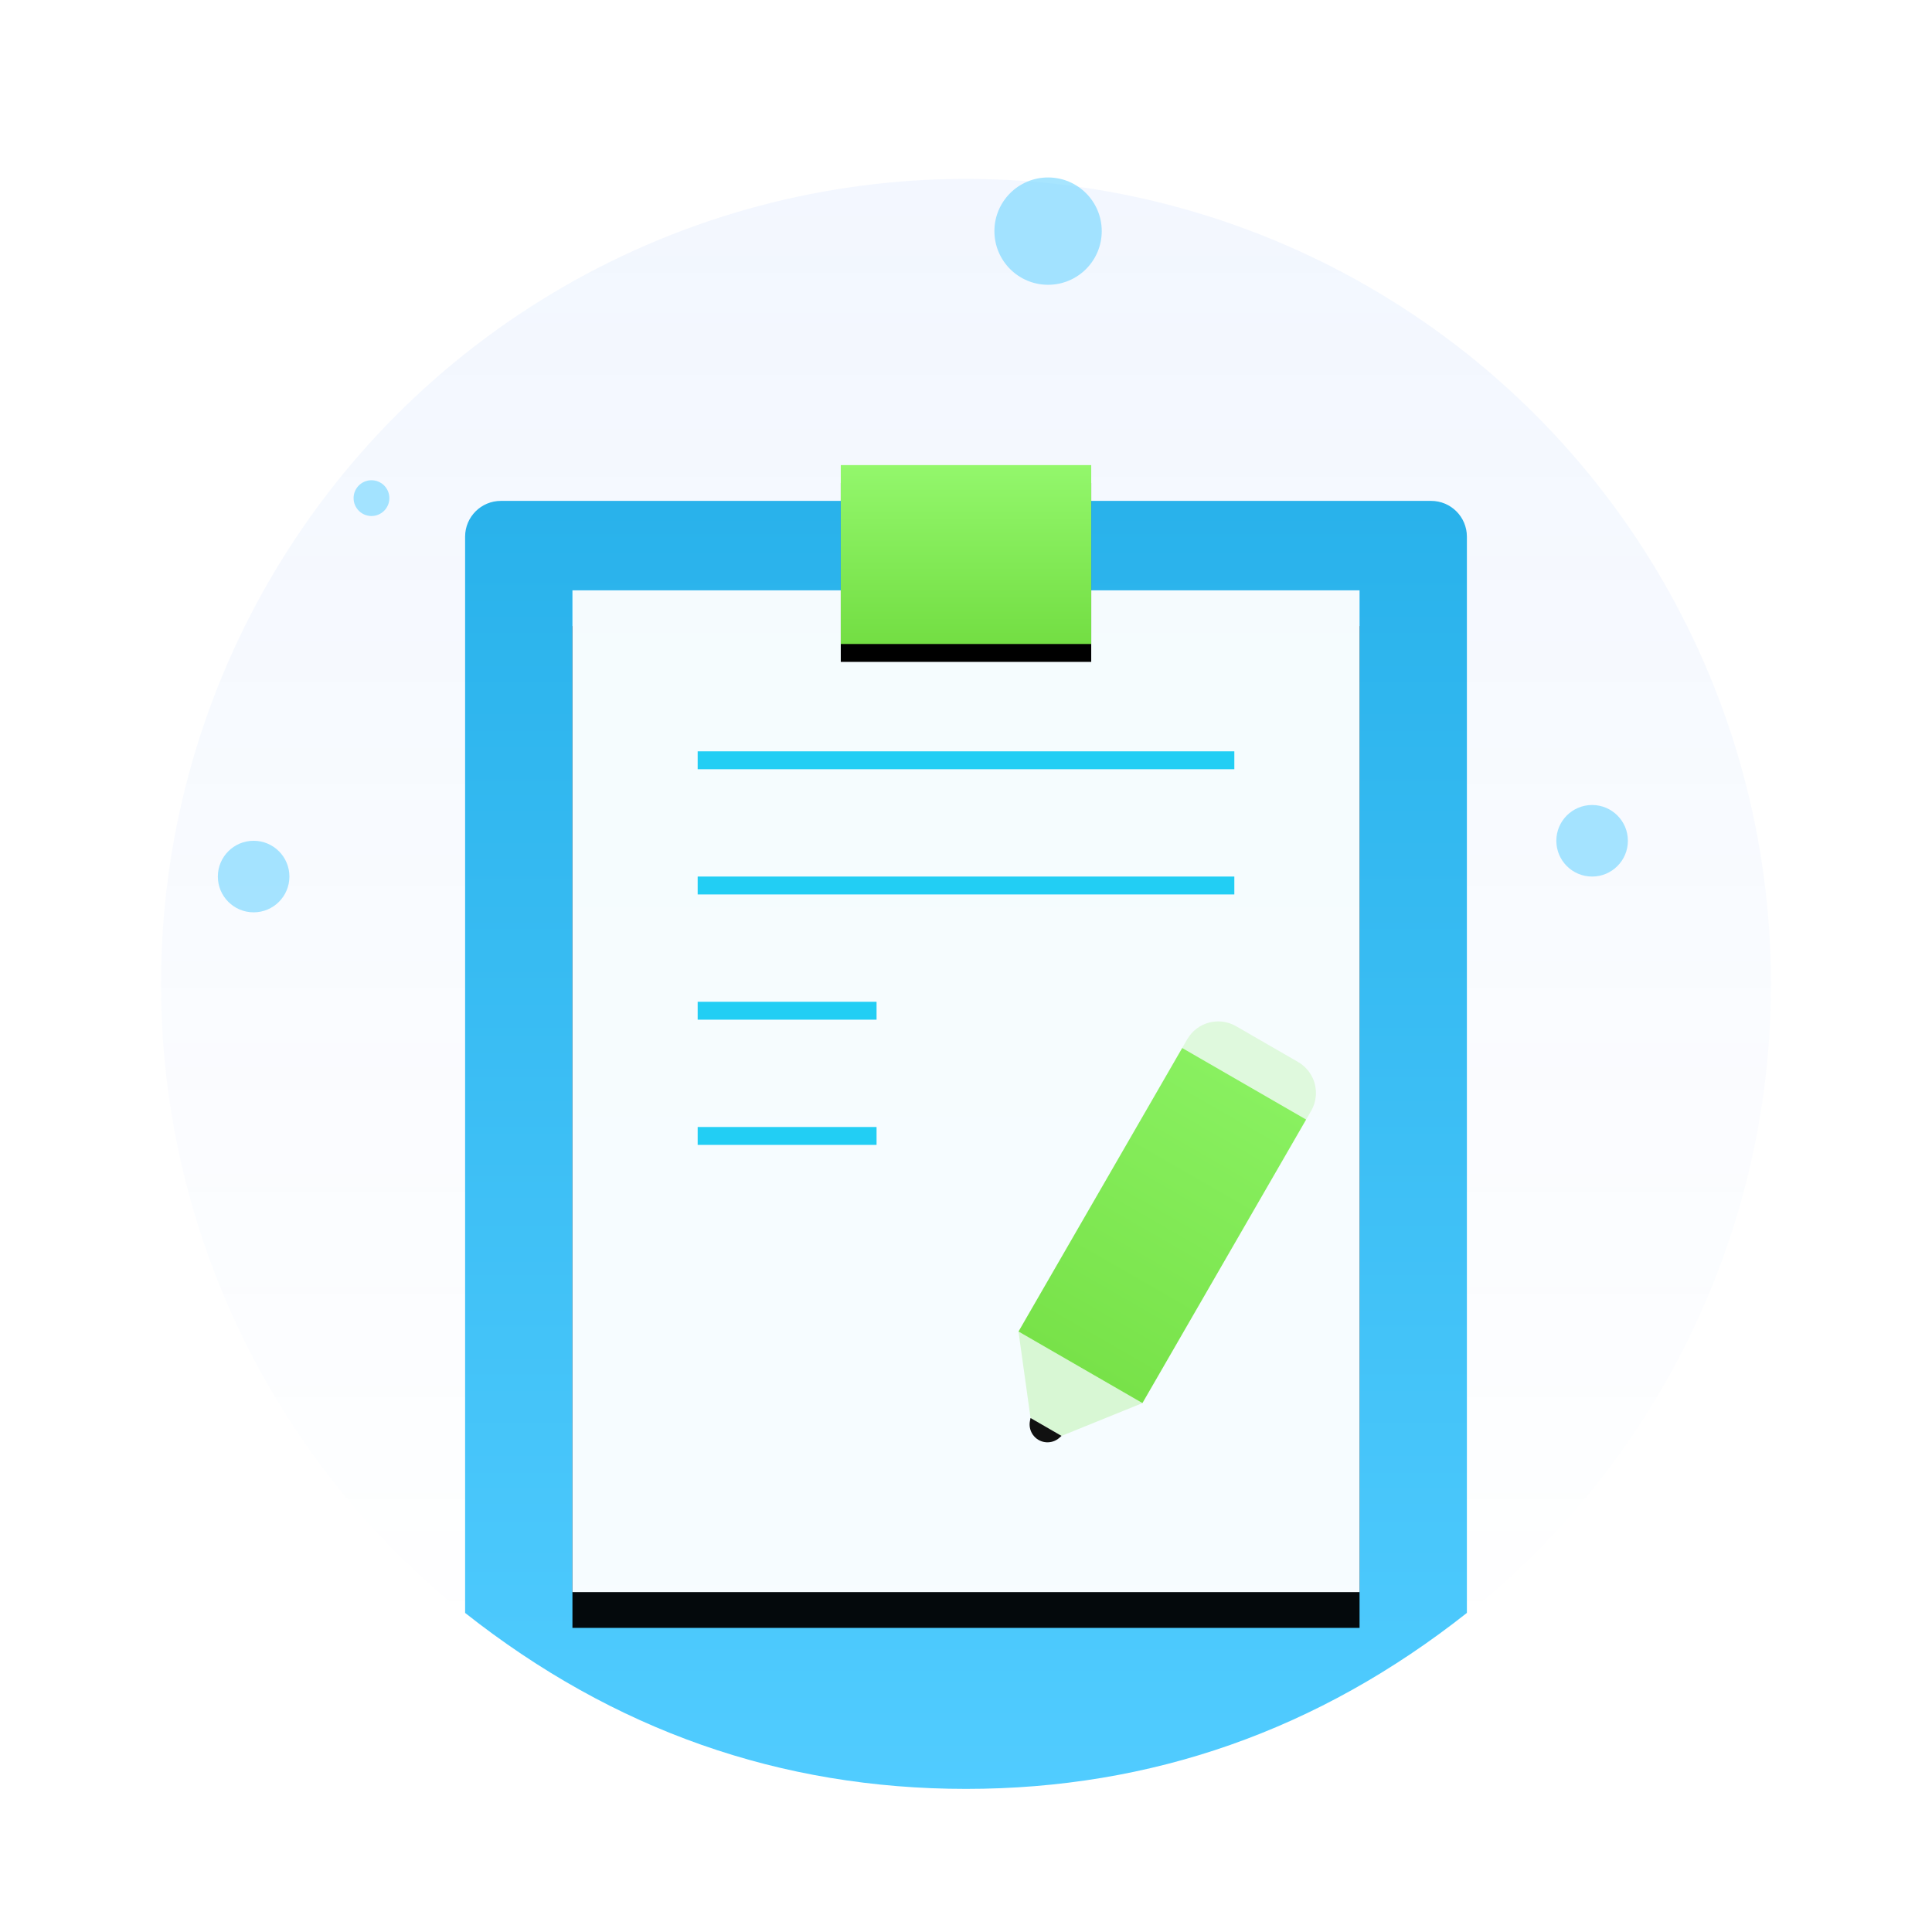 <?xml version="1.0" encoding="UTF-8"?>
<svg width="108px" height="108px" viewBox="0 0 108 108" version="1.1" xmlns="http://www.w3.org/2000/svg" xmlns:xlink="http://www.w3.org/1999/xlink">
    <!-- Generator: Sketch 52.5 (67469) - http://www.bohemiancoding.com/sketch -->
    <title>分组 67</title>
    <desc>Created with Sketch.</desc>
    <defs>
        <linearGradient x1="50%" y1="0%" x2="50%" y2="90.92%" id="linearGradient-1">
            <stop stop-color="#1C6BF5" stop-opacity="0.057" offset="0%"></stop>
            <stop stop-color="#1C6BF5" stop-opacity="0" offset="100%"></stop>
        </linearGradient>
        <circle id="path-2" cx="45" cy="46" r="45"></circle>
        <linearGradient x1="50%" y1="100%" x2="50%" y2="-14.193%" id="linearGradient-4">
            <stop stop-color="#51CCFF" offset="0%"></stop>
            <stop stop-color="#23AEE8" offset="100%"></stop>
        </linearGradient>
        <rect id="path-5" x="6" y="7" width="44" height="56"></rect>
        <filter x="-22.7%" y="-14.3%" width="145.5%" height="135.7%" filterUnits="objectBoundingBox" id="filter-6">
            <feOffset dx="0" dy="2" in="SourceAlpha" result="shadowOffsetOuter1"></feOffset>
            <feGaussianBlur stdDeviation="3" in="shadowOffsetOuter1" result="shadowBlurOuter1"></feGaussianBlur>
            <feColorMatrix values="0 0 0 0 0.362   0 0 0 0 0.789   0 0 0 0 0.967  0 0 0 1 0" type="matrix" in="shadowBlurOuter1"></feColorMatrix>
        </filter>
        <linearGradient x1="50%" y1="0%" x2="50%" y2="100%" id="linearGradient-7">
            <stop stop-color="#93F76C" offset="0%"></stop>
            <stop stop-color="#73DE43" offset="100%"></stop>
        </linearGradient>
        <rect id="path-8" x="21" y="0" width="14" height="10"></rect>
        <filter x="-25.0%" y="-25.0%" width="150.0%" height="170.0%" filterUnits="objectBoundingBox" id="filter-9">
            <feOffset dx="0" dy="1" in="SourceAlpha" result="shadowOffsetOuter1"></feOffset>
            <feGaussianBlur stdDeviation="1" in="shadowOffsetOuter1" result="shadowBlurOuter1"></feGaussianBlur>
            <feColorMatrix values="0 0 0 0 0.539   0 0 0 0 0.907   0 0 0 0 0.157  0 0 0 0.379 0" type="matrix" in="shadowBlurOuter1"></feColorMatrix>
        </filter>
        <linearGradient x1="50%" y1="0%" x2="50%" y2="100%" id="linearGradient-10">
            <stop stop-color="#FBC715" offset="0%"></stop>
            <stop stop-color="#FFDF66" offset="100%"></stop>
        </linearGradient>
        <filter x="-100.0%" y="-30.8%" width="300.0%" height="161.5%" filterUnits="objectBoundingBox" id="filter-11">
            <feOffset dx="1" dy="1" in="SourceAlpha" result="shadowOffsetOuter1"></feOffset>
            <feGaussianBlur stdDeviation="1.5" in="shadowOffsetOuter1" result="shadowBlurOuter1"></feGaussianBlur>
            <feColorMatrix values="0 0 0 0 0.498   0 0 0 0 0.91   0 0 0 0 0.325  0 0 0 0.317 0" type="matrix" in="shadowBlurOuter1" result="shadowMatrixOuter1"></feColorMatrix>
            <feMerge>
                <feMergeNode in="shadowMatrixOuter1"></feMergeNode>
                <feMergeNode in="SourceGraphic"></feMergeNode>
            </feMerge>
        </filter>
        <linearGradient x1="50%" y1="0%" x2="50%" y2="100%" id="linearGradient-12">
            <stop stop-color="#89F060" offset="0%"></stop>
            <stop stop-color="#78E249" offset="100%"></stop>
        </linearGradient>
    </defs>
    <g id="Page-1" stroke="none" stroke-width="1" fill="none" fill-rule="evenodd">
        <g id="个人中心" transform="translate(-591, -1228)">
            <g id="分组-43" transform="translate(30, 1136)">
                <g id="分组-12" transform="translate(30, 92)">
                    <g id="矩形" transform="translate(197, 0)">
                        <g id="分组-67" transform="translate(334, 0)">
                            <rect id="矩形" fill="#FFFFFF" fill-rule="nonzero" x="0" y="0" width="108" height="108"></rect>
                            <g id="分组-66" transform="translate(9, 9)">
                                <mask id="mask-3" fill="white">
                                    <use xlink:href="#path-2"></use>
                                </mask>
                                <use id="Mask" fill="url(#linearGradient-1)" fill-rule="nonzero" xlink:href="#path-2"></use>
                                <g id="分组-35" transform="translate(17, 17)" fill-rule="nonzero">
                                    <path d="M2,2 L54,2 C55.105,2 56,2.895 56,4 C56,4 56,4 56,4 L56,64.163 C47.701,70.721 38.367,74 28,74 C17.633,74 8.299,70.721 -9.09494702e-13,64.163 L-9.09494702e-13,4 C-9.09629973e-13,2.895 0.895,2 2,2 Z" id="矩形" fill="url(#linearGradient-4)"></path>
                                    <g id="矩形" opacity="0.95">
                                        <use fill="black" fill-opacity="1" filter="url(#filter-6)" xlink:href="#path-5"></use>
                                        <use fill="#FFFFFF" xlink:href="#path-5"></use>
                                    </g>
                                    <g id="矩形">
                                        <use fill="black" fill-opacity="1" filter="url(#filter-9)" xlink:href="#path-8"></use>
                                        <use fill="url(#linearGradient-7)" xlink:href="#path-8"></use>
                                    </g>
                                    <polygon id="路径-6" fill="#22CEF4" points="13 17 13 16 43 16 43 17"></polygon>
                                    <polygon id="路径-6" fill="#22CEF4" points="13 24 13 23 43 23 43 24"></polygon>
                                    <polygon id="路径-6" fill="#22CEF4" points="13 31 13 30 23 30 23 31"></polygon>
                                    <polygon id="路径-6" fill="#22CEF4" points="13 38 13 37 23 37 23 38"></polygon>
                                </g>
                                <g id="分组-3" filter="url(#filter-11)" transform="translate(54.964, 59.258) rotate(-330) translate(-54.964, -59.258) translate(50.964, 46.258)" fill-rule="nonzero">
                                    <path d="M2,4.54747351e-13 L6,4.54747351e-13 C7.105,4.54544445e-13 8,0.895 8,2 L8,2.56 L-9.09494702e-13,2.56 L-9.09494702e-13,2 C-9.09629973e-13,0.895 0.895,4.54950257e-13 2,4.54747351e-13 Z" id="矩形" fill-opacity="0.2" fill="#84EC5A"></path>
                                    <polygon id="矩形" fill="#D8F7D4" points="-1.8189894e-12 20.864 8 20.864 5 24.712 3 24.712"></polygon>
                                    <rect id="矩形" fill="url(#linearGradient-12)" x="-5.45696821e-12" y="2.56" width="8" height="18.303"></rect>
                                    <path d="M3,24.712 L5,24.712 L4.949,24.866 C4.774,25.39 4.208,25.673 3.684,25.498 C3.385,25.399 3.151,25.164 3.051,24.866 L3,24.712 Z" id="矩形" fill="#111111"></path>
                                </g>
                                <g id="分组-36" transform="translate(3, 0)" fill="#71D5FF" fill-opacity="0.616" fill-rule="nonzero">
                                    <circle id="椭圆形" cx="8.766" cy="18.846" r="1"></circle>
                                    <circle id="椭圆形" cx="46.588" cy="3.92" r="3"></circle>
                                    <circle id="椭圆形" cx="77" cy="38" r="2"></circle>
                                    <circle id="椭圆形" cx="2.178" cy="40" r="2"></circle>
                                </g>
                            </g>
                        </g>
                    </g>
                </g>
            </g>
        </g>
    </g>
</svg>